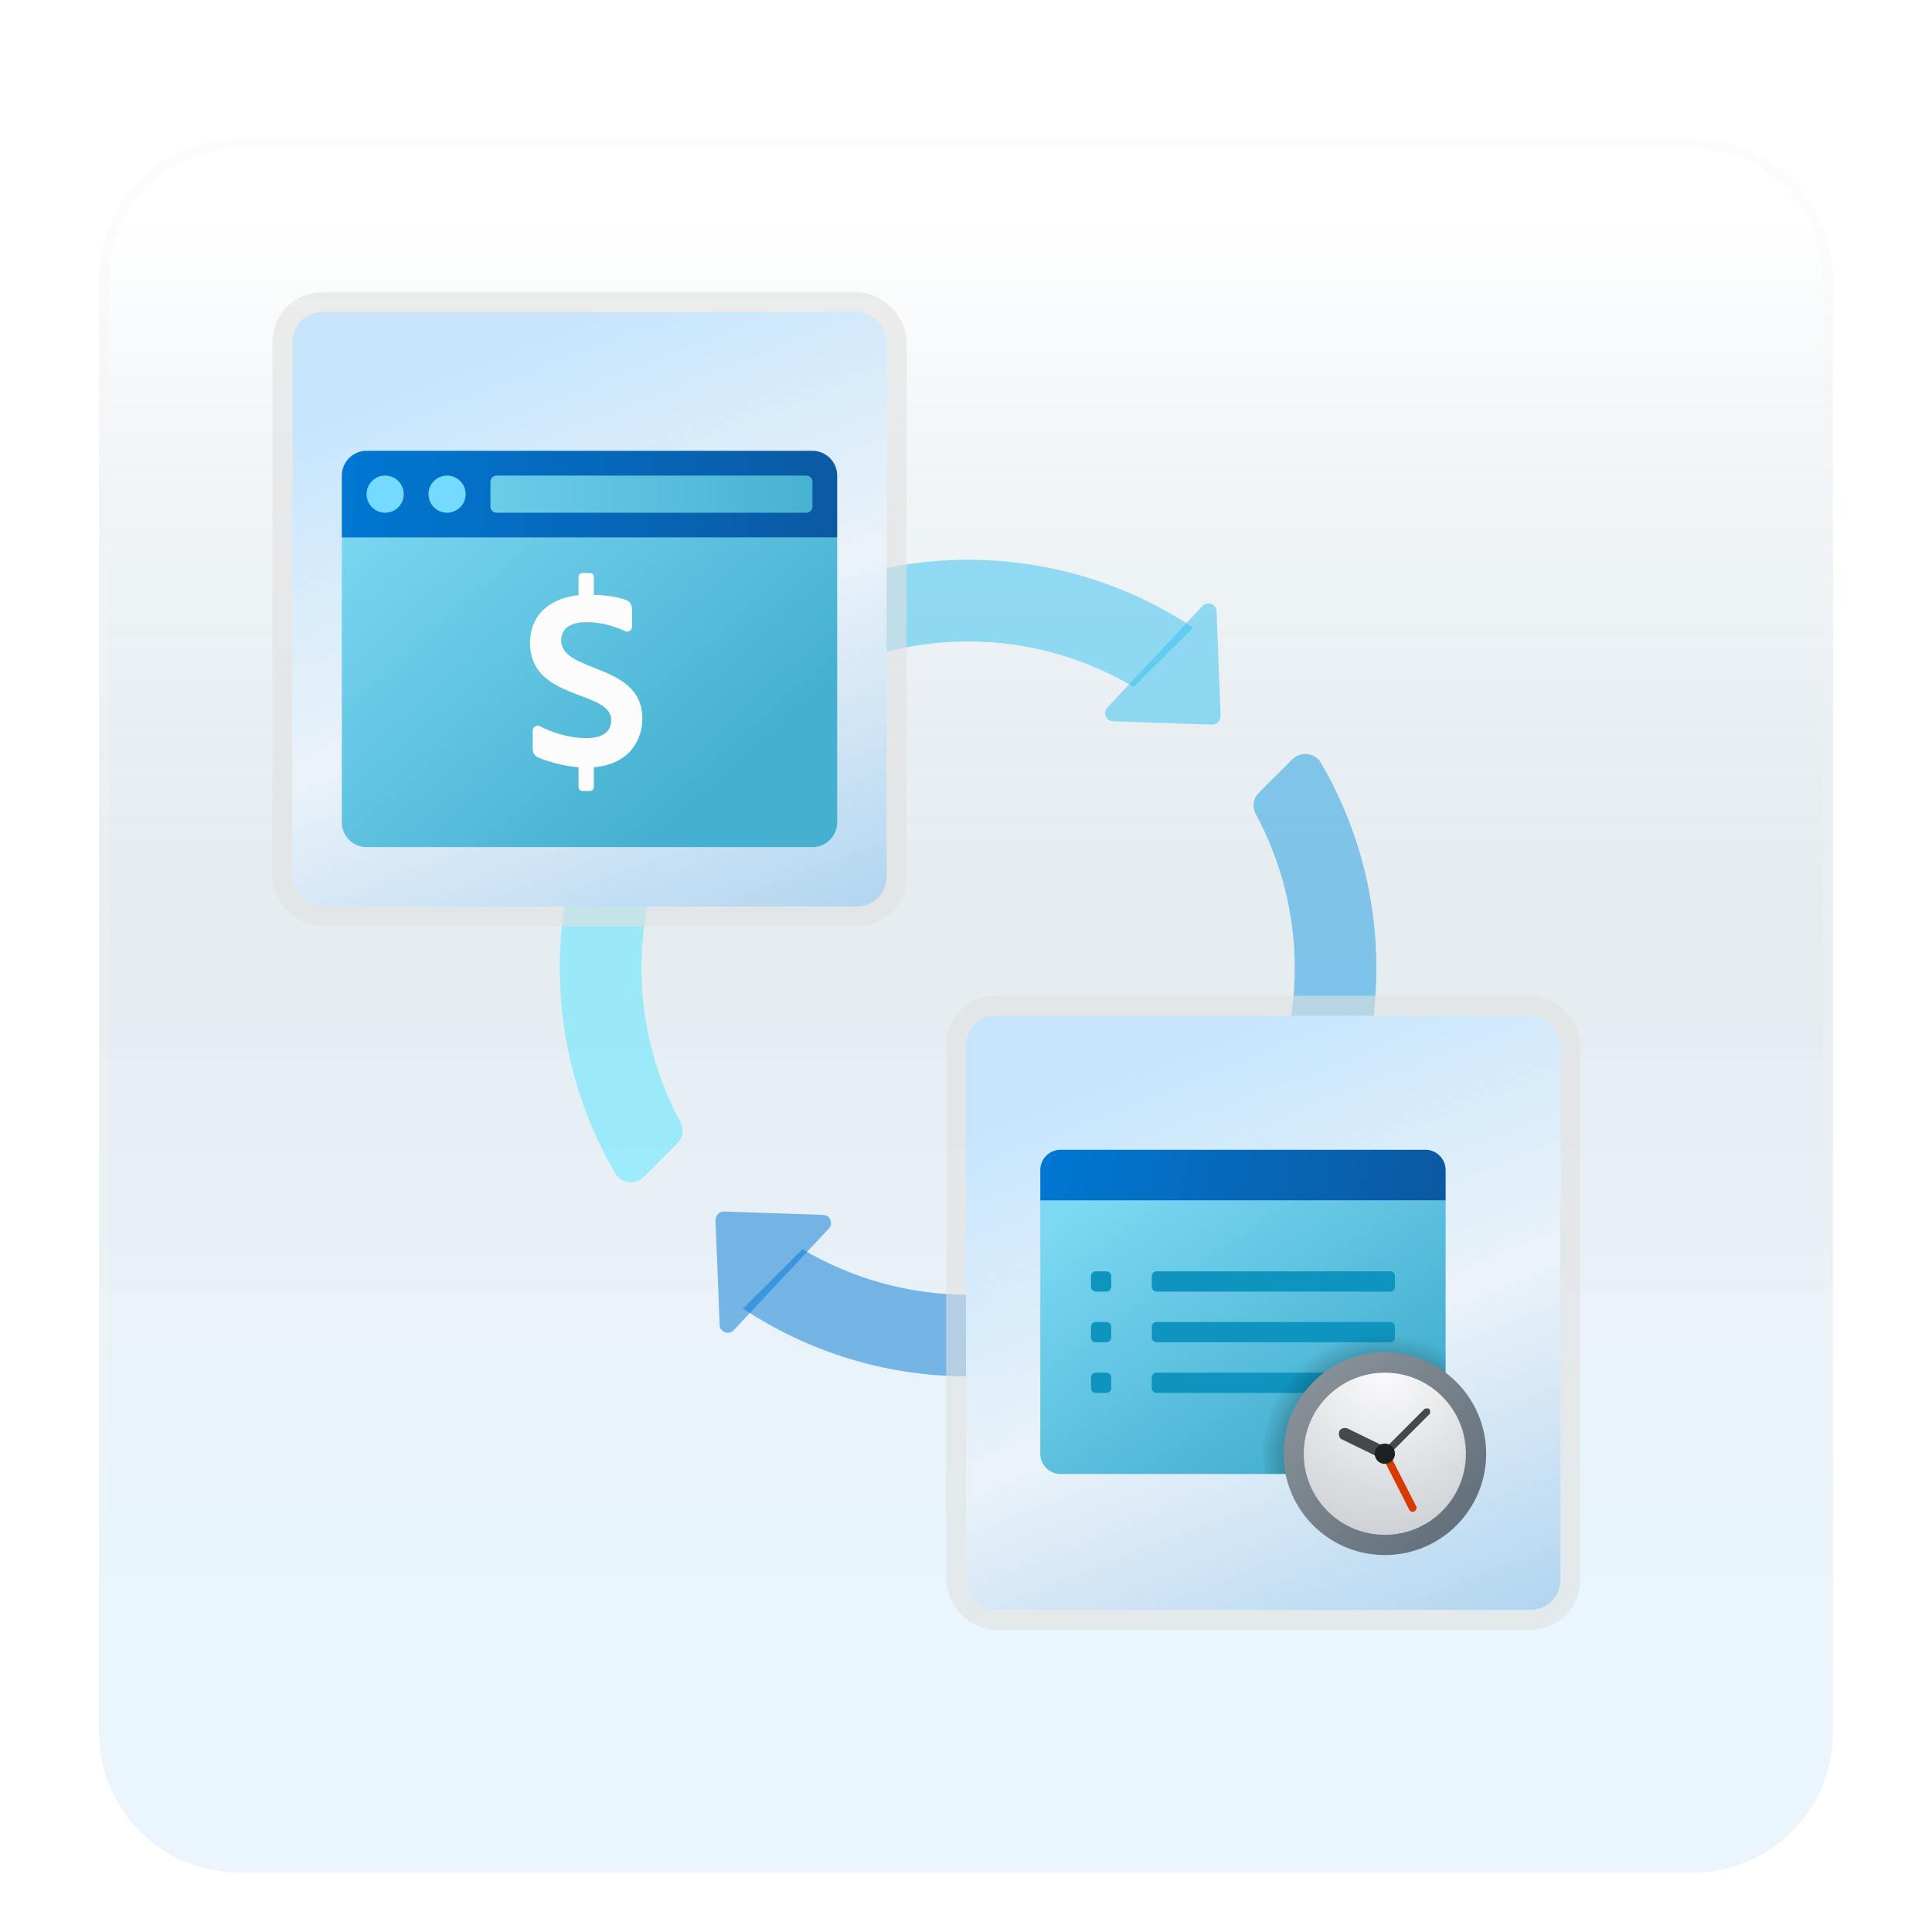 <svg width="195" height="195" viewBox="0 0 195 195" fill="none" xmlns="http://www.w3.org/2000/svg">
<g filter="url(#filter0_d_86_3600)">
<path d="M170.887 10H24.113C16.319 10 10 16.319 10 24.113V170.887C10 178.681 16.319 185 24.113 185H170.887C178.681 185 185 178.681 185 170.887V24.113C185 16.319 178.681 10 170.887 10Z" fill="url(#paint0_linear_86_3600)" fill-opacity="0.2"/>
<path d="M24.113 10.5H170.887C178.405 10.5 184.5 16.595 184.5 24.113V170.887C184.5 178.405 178.405 184.5 170.887 184.5H24.113C16.595 184.5 10.5 178.405 10.5 170.887V24.113C10.5 16.595 16.595 10.5 24.113 10.5Z" stroke="#F7F7F7" stroke-opacity="0.27"/>
</g>
<path d="M69.333 80.989L63.341 74.997C59.026 81.51 56.5 89.311 56.5 97.71C56.5 105.268 58.546 112.346 62.102 118.434C62.706 119.469 64.151 119.615 64.998 118.766L68.377 115.387C68.943 114.82 69.048 113.959 68.669 113.254C66.178 108.62 64.742 103.339 64.742 97.71C64.742 91.598 66.434 85.897 69.333 80.989Z" fill="#50E6FF" fill-opacity="0.5"/>
<path d="M130.678 97.71C130.678 103.821 128.986 109.523 126.087 114.431L132.079 120.423C136.394 113.91 138.92 106.106 138.92 97.71C138.92 90.152 136.874 83.074 133.317 76.985C132.714 75.951 131.269 75.807 130.422 76.654L127.043 80.033C126.476 80.6 126.371 81.461 126.75 82.165C129.242 86.799 130.678 92.081 130.678 97.71Z" fill="#199BE2" fill-opacity="0.5"/>
<path d="M80.033 68.377C80.6 68.943 81.461 69.048 82.165 68.669C86.799 66.178 92.081 64.742 97.71 64.742C103.821 64.742 109.523 66.434 114.431 69.333L120.425 63.339C113.91 59.026 106.109 56.5 97.71 56.5C90.189 56.5 83.146 58.526 77.078 62.049C76.005 62.673 75.778 64.122 76.656 64.999L80.033 68.377Z" fill="#35C1F1" fill-opacity="0.5"/>
<path d="M115.387 127.043C114.82 126.476 113.959 126.371 113.254 126.75C108.62 129.242 103.339 130.678 97.71 130.678C91.598 130.678 85.897 128.986 80.989 126.087L74.997 132.079C81.51 136.394 89.313 138.92 97.71 138.92C105.268 138.92 112.346 136.874 118.434 133.317C119.469 132.714 119.615 131.269 118.766 130.422L115.387 127.043Z" fill="#0078D4" fill-opacity="0.5"/>
<path d="M122.3 73.138L112.339 72.796C111.635 72.772 111.284 71.929 111.769 71.414L121.364 61.163C121.863 60.629 122.757 60.963 122.786 61.693L123.2 72.236C123.219 72.741 122.805 73.155 122.3 73.138Z" fill="#35C1F1" fill-opacity="0.5"/>
<path d="M73.12 122.281L83.08 122.623C83.785 122.648 84.135 123.491 83.651 124.006L74.055 134.257C73.557 134.79 72.662 134.457 72.634 133.727L72.219 123.184C72.201 122.679 72.615 122.265 73.12 122.281Z" fill="#0078D4" fill-opacity="0.5"/>
<path d="M122.281 122.3L122.623 112.339C122.648 111.635 123.491 111.284 124.006 111.769L134.257 121.364C134.79 121.863 134.457 122.757 133.727 122.786L123.184 123.2C122.679 123.219 122.265 122.805 122.281 122.3Z" fill="#199BE2" fill-opacity="0.5"/>
<path d="M73.138 73.12L72.796 83.08C72.772 83.785 71.929 84.135 71.414 83.651L61.161 74.055C60.627 73.557 60.961 72.662 61.69 72.634L72.234 72.219C72.741 72.201 73.155 72.615 73.138 73.12Z" fill="#50E6FF" fill-opacity="0.5"/>
<rect x="29.5" y="31.5" width="60" height="60" rx="3" fill="url(#paint1_linear_86_3600)"/>
<rect x="29.5" y="31.5" width="60" height="60" rx="3" fill="white" fill-opacity="0.2"/>
<g filter="url(#filter1_i_86_3600)">
<path d="M34.5 79V50.25H84.5V79C84.5 80.375 83.375 81.5 82 81.5H37C35.625 81.5 34.5 80.375 34.5 79Z" fill="url(#paint2_linear_86_3600)"/>
<path d="M84.5 44V50.25H34.5V44C34.5 42.625 35.625 41.5 37 41.5H82C83.375 41.5 84.5 42.625 84.5 44Z" fill="url(#paint3_linear_86_3600)"/>
<path d="M50.125 47.75H81.375C81.72 47.75 82 47.47 82 47.125V44.625C82 44.28 81.72 44 81.375 44H50.125C49.78 44 49.5 44.28 49.5 44.625V47.125C49.5 47.47 49.78 47.75 50.125 47.75Z" fill="url(#paint4_linear_86_3600)"/>
<path d="M38.875 47.75C39.91 47.75 40.75 46.91 40.75 45.875C40.75 44.84 39.91 44 38.875 44C37.84 44 37 44.84 37 45.875C37 46.91 37.84 47.75 38.875 47.75Z" fill="url(#paint5_linear_86_3600)"/>
<path d="M45.121 47.75C46.157 47.75 46.996 46.91 46.996 45.875C46.996 44.84 46.157 44 45.121 44C44.086 44 43.246 44.84 43.246 45.875C43.246 46.91 44.086 47.75 45.121 47.75Z" fill="url(#paint6_linear_86_3600)"/>
<path d="M64.833 68.52C64.833 62.865 56.64 63.97 56.64 60.629C56.64 58.884 58.564 58.793 59.166 58.793C60.613 58.793 62.008 59.188 63.072 59.697C63.408 59.858 63.794 59.62 63.794 59.243V57.597C63.794 57.045 63.59 56.718 63.265 56.589C62.535 56.3 61.487 56.09 59.937 56.037V54.226C59.937 54.01 59.764 53.834 59.552 53.834H58.781C58.568 53.834 58.395 54.01 58.395 54.226V56.067C55.992 56.306 53.5 57.688 53.5 60.904C53.5 66.765 61.694 65.603 61.694 68.691C61.694 69.661 61.086 70.497 59.167 70.497C57.239 70.497 55.468 69.811 54.488 69.3C54.157 69.126 53.768 69.375 53.768 69.752V71.626C53.768 71.985 53.98 72.304 54.304 72.445C55.466 72.948 57.024 73.329 58.394 73.44V75.441C58.394 75.658 58.567 75.834 58.78 75.834H59.55C59.763 75.834 59.936 75.658 59.936 75.441V73.444C63.533 73.138 64.833 70.685 64.833 68.52Z" fill="#FCFCFC"/>
</g>
<rect x="28.5" y="30.5" width="62" height="62" rx="4" stroke="#E2E2E2" stroke-opacity="0.59" stroke-width="2"/>
<rect x="97.5" y="102.5" width="60" height="60" rx="3" fill="url(#paint7_linear_86_3600)"/>
<rect x="97.5" y="102.5" width="60" height="60" rx="3" fill="white" fill-opacity="0.2"/>
<g filter="url(#filter2_bd_86_3600)">
<path d="M105 142.727V117.159H145.909V142.727C145.909 143.852 144.989 144.773 143.864 144.773H107.045C105.92 144.773 105 143.852 105 142.727Z" fill="url(#paint8_linear_86_3600)"/>
<path d="M140.284 126.364H116.761C116.455 126.364 116.25 126.159 116.25 125.852V124.83C116.25 124.523 116.455 124.318 116.761 124.318H140.284C140.591 124.318 140.795 124.523 140.795 124.83V125.852C140.795 126.159 140.591 126.364 140.284 126.364Z" fill="#0F94BF"/>
<path d="M140.284 131.478H116.761C116.455 131.478 116.25 131.273 116.25 130.966V129.943C116.25 129.637 116.455 129.432 116.761 129.432H140.284C140.591 129.432 140.795 129.637 140.795 129.943V130.966C140.795 131.273 140.591 131.478 140.284 131.478Z" fill="#0F94BF"/>
<path d="M140.284 136.591H116.761C116.455 136.591 116.25 136.387 116.25 136.08V135.057C116.25 134.75 116.455 134.546 116.761 134.546H140.284C140.591 134.546 140.795 134.75 140.795 135.057V136.08C140.795 136.387 140.591 136.591 140.284 136.591Z" fill="#0F94BF"/>
<path d="M145.909 114.091V117.16H105V114.091C105 112.966 105.92 112.046 107.045 112.046H143.864C144.989 112.046 145.909 112.966 145.909 114.091Z" fill="url(#paint9_linear_86_3600)"/>
<path d="M110.625 126.364H111.648C111.954 126.364 112.159 126.159 112.159 125.852V124.83C112.159 124.523 111.954 124.318 111.648 124.318H110.625C110.318 124.318 110.114 124.523 110.114 124.83V125.852C110.114 126.159 110.318 126.364 110.625 126.364Z" fill="#0F94BF"/>
<path d="M110.625 131.478H111.648C111.954 131.478 112.159 131.273 112.159 130.966V129.943C112.159 129.637 111.954 129.432 111.648 129.432H110.625C110.318 129.432 110.114 129.637 110.114 129.943V130.966C110.114 131.273 110.318 131.478 110.625 131.478Z" fill="#0F94BF"/>
<path d="M110.625 136.591H111.648C111.954 136.591 112.159 136.387 112.159 136.08V135.057C112.159 134.75 111.954 134.546 111.648 134.546H110.625C110.318 134.546 110.114 134.75 110.114 135.057V136.08C110.114 136.387 110.318 136.591 110.625 136.591Z" fill="#0F94BF"/>
<path d="M139.773 130.455C133.023 130.455 127.5 135.978 127.5 142.728C127.5 143.444 127.602 144.057 127.705 144.773H143.864C144.989 144.773 145.909 143.853 145.909 142.728V132.091C144.068 131.069 142.023 130.455 139.773 130.455Z" fill="url(#paint10_radial_86_3600)"/>
<path d="M139.773 152.955C145.421 152.955 150 148.376 150 142.727C150 137.079 145.421 132.5 139.773 132.5C134.124 132.5 129.545 137.079 129.545 142.727C129.545 148.376 134.124 152.955 139.773 152.955Z" fill="url(#paint11_linear_86_3600)"/>
<path d="M139.773 150.91C144.291 150.91 147.955 147.246 147.955 142.728C147.955 138.209 144.291 134.546 139.773 134.546C135.254 134.546 131.591 138.209 131.591 142.728C131.591 147.246 135.254 150.91 139.773 150.91Z" fill="url(#paint12_radial_86_3600)"/>
<path d="M142.739 148.557C142.534 148.659 142.33 148.557 142.227 148.352L139.466 142.932C139.364 142.727 139.466 142.523 139.67 142.42C139.875 142.318 140.08 142.42 140.182 142.625L142.943 148.045C143.045 148.148 142.943 148.455 142.739 148.557Z" fill="#D83B01"/>
<path d="M139.773 143.137C139.67 143.137 139.568 143.137 139.466 143.034C139.364 142.932 139.364 142.625 139.466 142.523L143.761 138.228C143.864 138.125 144.17 138.125 144.273 138.228C144.375 138.33 144.375 138.637 144.273 138.739L139.977 143.034C139.977 143.034 139.875 143.137 139.773 143.137Z" fill="#45494D"/>
<path d="M139.773 143.341C139.67 143.341 139.568 143.341 139.466 143.239L135.477 141.296C135.17 141.193 135.068 140.784 135.17 140.477C135.273 140.171 135.682 140.068 135.989 140.171L139.977 142.114C140.284 142.216 140.386 142.625 140.284 142.932C140.284 143.239 139.977 143.341 139.773 143.341Z" fill="#45494D"/>
<path d="M139.773 143.75C140.338 143.75 140.795 143.292 140.795 142.727C140.795 142.162 140.338 141.705 139.773 141.705C139.208 141.705 138.75 142.162 138.75 142.727C138.75 143.292 139.208 143.75 139.773 143.75Z" fill="#1E2021"/>
</g>
<rect x="96.5" y="101.5" width="62" height="62" rx="4" stroke="#E2E2E2" stroke-opacity="0.59" stroke-width="2"/>
<defs>
<filter id="filter0_d_86_3600" x="6" y="10" width="183" height="183" filterUnits="userSpaceOnUse" color-interpolation-filters="sRGB">
<feFlood flood-opacity="0" result="BackgroundImageFix"/>
<feColorMatrix in="SourceAlpha" type="matrix" values="0 0 0 0 0 0 0 0 0 0 0 0 0 0 0 0 0 0 127 0" result="hardAlpha"/>
<feOffset dy="4"/>
<feGaussianBlur stdDeviation="2"/>
<feComposite in2="hardAlpha" operator="out"/>
<feColorMatrix type="matrix" values="0 0 0 0 0 0 0 0 0 0 0 0 0 0 0 0 0 0 0.25 0"/>
<feBlend mode="normal" in2="BackgroundImageFix" result="effect1_dropShadow_86_3600"/>
<feBlend mode="normal" in="SourceGraphic" in2="effect1_dropShadow_86_3600" result="shape"/>
</filter>
<filter id="filter1_i_86_3600" x="34.5" y="41.5" width="50" height="44" filterUnits="userSpaceOnUse" color-interpolation-filters="sRGB">
<feFlood flood-opacity="0" result="BackgroundImageFix"/>
<feBlend mode="normal" in="SourceGraphic" in2="BackgroundImageFix" result="shape"/>
<feColorMatrix in="SourceAlpha" type="matrix" values="0 0 0 0 0 0 0 0 0 0 0 0 0 0 0 0 0 0 127 0" result="hardAlpha"/>
<feOffset dy="4"/>
<feGaussianBlur stdDeviation="2"/>
<feComposite in2="hardAlpha" operator="arithmetic" k2="-1" k3="1"/>
<feColorMatrix type="matrix" values="0 0 0 0 1 0 0 0 0 1 0 0 0 0 1 0 0 0 0.25 0"/>
<feBlend mode="normal" in2="shape" result="effect1_innerShadow_86_3600"/>
</filter>
<filter id="filter2_bd_86_3600" x="101" y="108.046" width="53" height="52.909" filterUnits="userSpaceOnUse" color-interpolation-filters="sRGB">
<feFlood flood-opacity="0" result="BackgroundImageFix"/>
<feGaussianBlur in="BackgroundImageFix" stdDeviation="2"/>
<feComposite in2="SourceAlpha" operator="in" result="effect1_backgroundBlur_86_3600"/>
<feColorMatrix in="SourceAlpha" type="matrix" values="0 0 0 0 0 0 0 0 0 0 0 0 0 0 0 0 0 0 127 0" result="hardAlpha"/>
<feOffset dy="4"/>
<feGaussianBlur stdDeviation="2"/>
<feComposite in2="hardAlpha" operator="out"/>
<feColorMatrix type="matrix" values="0 0 0 0 1 0 0 0 0 1 0 0 0 0 1 0 0 0 0.25 0"/>
<feBlend mode="normal" in2="effect1_backgroundBlur_86_3600" result="effect2_dropShadow_86_3600"/>
<feBlend mode="normal" in="SourceGraphic" in2="effect2_dropShadow_86_3600" result="shape"/>
</filter>
<linearGradient id="paint0_linear_86_3600" x1="97.5" y1="18.468" x2="97.5" y2="176.532" gradientUnits="userSpaceOnUse">
<stop stop-color="white"/>
<stop offset="0.472" stop-color="#0D5176" stop-opacity="0.528"/>
<stop offset="0.941" stop-color="#12A6F7" stop-opacity="0.465"/>
</linearGradient>
<linearGradient id="paint1_linear_86_3600" x1="59.5" y1="31.5" x2="86.3" y2="99.9" gradientUnits="userSpaceOnUse">
<stop stop-color="#B8DFFC"/>
<stop offset="0.453" stop-color="#E5EFF7" stop-opacity="0.98"/>
<stop offset="1" stop-color="#8FC3EB"/>
</linearGradient>
<linearGradient id="paint2_linear_86_3600" x1="46.35" y1="36.049" x2="77.168" y2="70.875" gradientUnits="userSpaceOnUse">
<stop stop-color="#7DD8F3"/>
<stop offset="1" stop-color="#45B0D0"/>
</linearGradient>
<linearGradient id="paint3_linear_86_3600" x1="35.267" y1="40.02" x2="85.052" y2="42.234" gradientUnits="userSpaceOnUse">
<stop stop-color="#0077D2"/>
<stop offset="1" stop-color="#0B59A2"/>
</linearGradient>
<linearGradient id="paint4_linear_86_3600" x1="34.5" y1="61.5" x2="84.5" y2="61.5" gradientUnits="userSpaceOnUse">
<stop stop-color="#7DD8F3"/>
<stop offset="1" stop-color="#45B0D0"/>
</linearGradient>
<linearGradient id="paint5_linear_86_3600" x1="47.017" y1="47.047" x2="62.481" y2="75.008" gradientUnits="userSpaceOnUse">
<stop stop-color="#75DAFF"/>
<stop offset="1" stop-color="#49BEF1"/>
</linearGradient>
<linearGradient id="paint6_linear_86_3600" x1="47.017" y1="47.047" x2="62.481" y2="75.008" gradientUnits="userSpaceOnUse">
<stop stop-color="#75DAFF"/>
<stop offset="1" stop-color="#49BEF1"/>
</linearGradient>
<linearGradient id="paint7_linear_86_3600" x1="127.5" y1="102.5" x2="154.3" y2="170.9" gradientUnits="userSpaceOnUse">
<stop stop-color="#B8DFFC"/>
<stop offset="0.453" stop-color="#E5EFF7" stop-opacity="0.98"/>
<stop offset="1" stop-color="#8FC3EB"/>
</linearGradient>
<linearGradient id="paint8_linear_86_3600" x1="114.275" y1="114.09" x2="133.561" y2="141.986" gradientUnits="userSpaceOnUse">
<stop stop-color="#7DD8F3"/>
<stop offset="1" stop-color="#45B0D0"/>
</linearGradient>
<linearGradient id="paint9_linear_86_3600" x1="105.826" y1="110.798" x2="144.631" y2="118.689" gradientUnits="userSpaceOnUse">
<stop stop-color="#0077D2"/>
<stop offset="1" stop-color="#0B59A2"/>
</linearGradient>
<radialGradient id="paint10_radial_86_3600" cx="0" cy="0" r="1" gradientUnits="userSpaceOnUse" gradientTransform="translate(139.577 143.098) scale(12.713 12.713)">
<stop/>
<stop offset="0.979" stop-opacity="0"/>
</radialGradient>
<linearGradient id="paint11_linear_86_3600" x1="132.541" y1="135.496" x2="147.004" y2="149.959" gradientUnits="userSpaceOnUse">
<stop stop-color="#889097"/>
<stop offset="1" stop-color="#64717C"/>
</linearGradient>
<radialGradient id="paint12_radial_86_3600" cx="0" cy="0" r="1" gradientUnits="userSpaceOnUse" gradientTransform="translate(139.72 134.736) scale(18.233)">
<stop stop-color="#FAFAFB"/>
<stop offset="1" stop-color="#C8CDD1"/>
</radialGradient>
</defs>
</svg>
